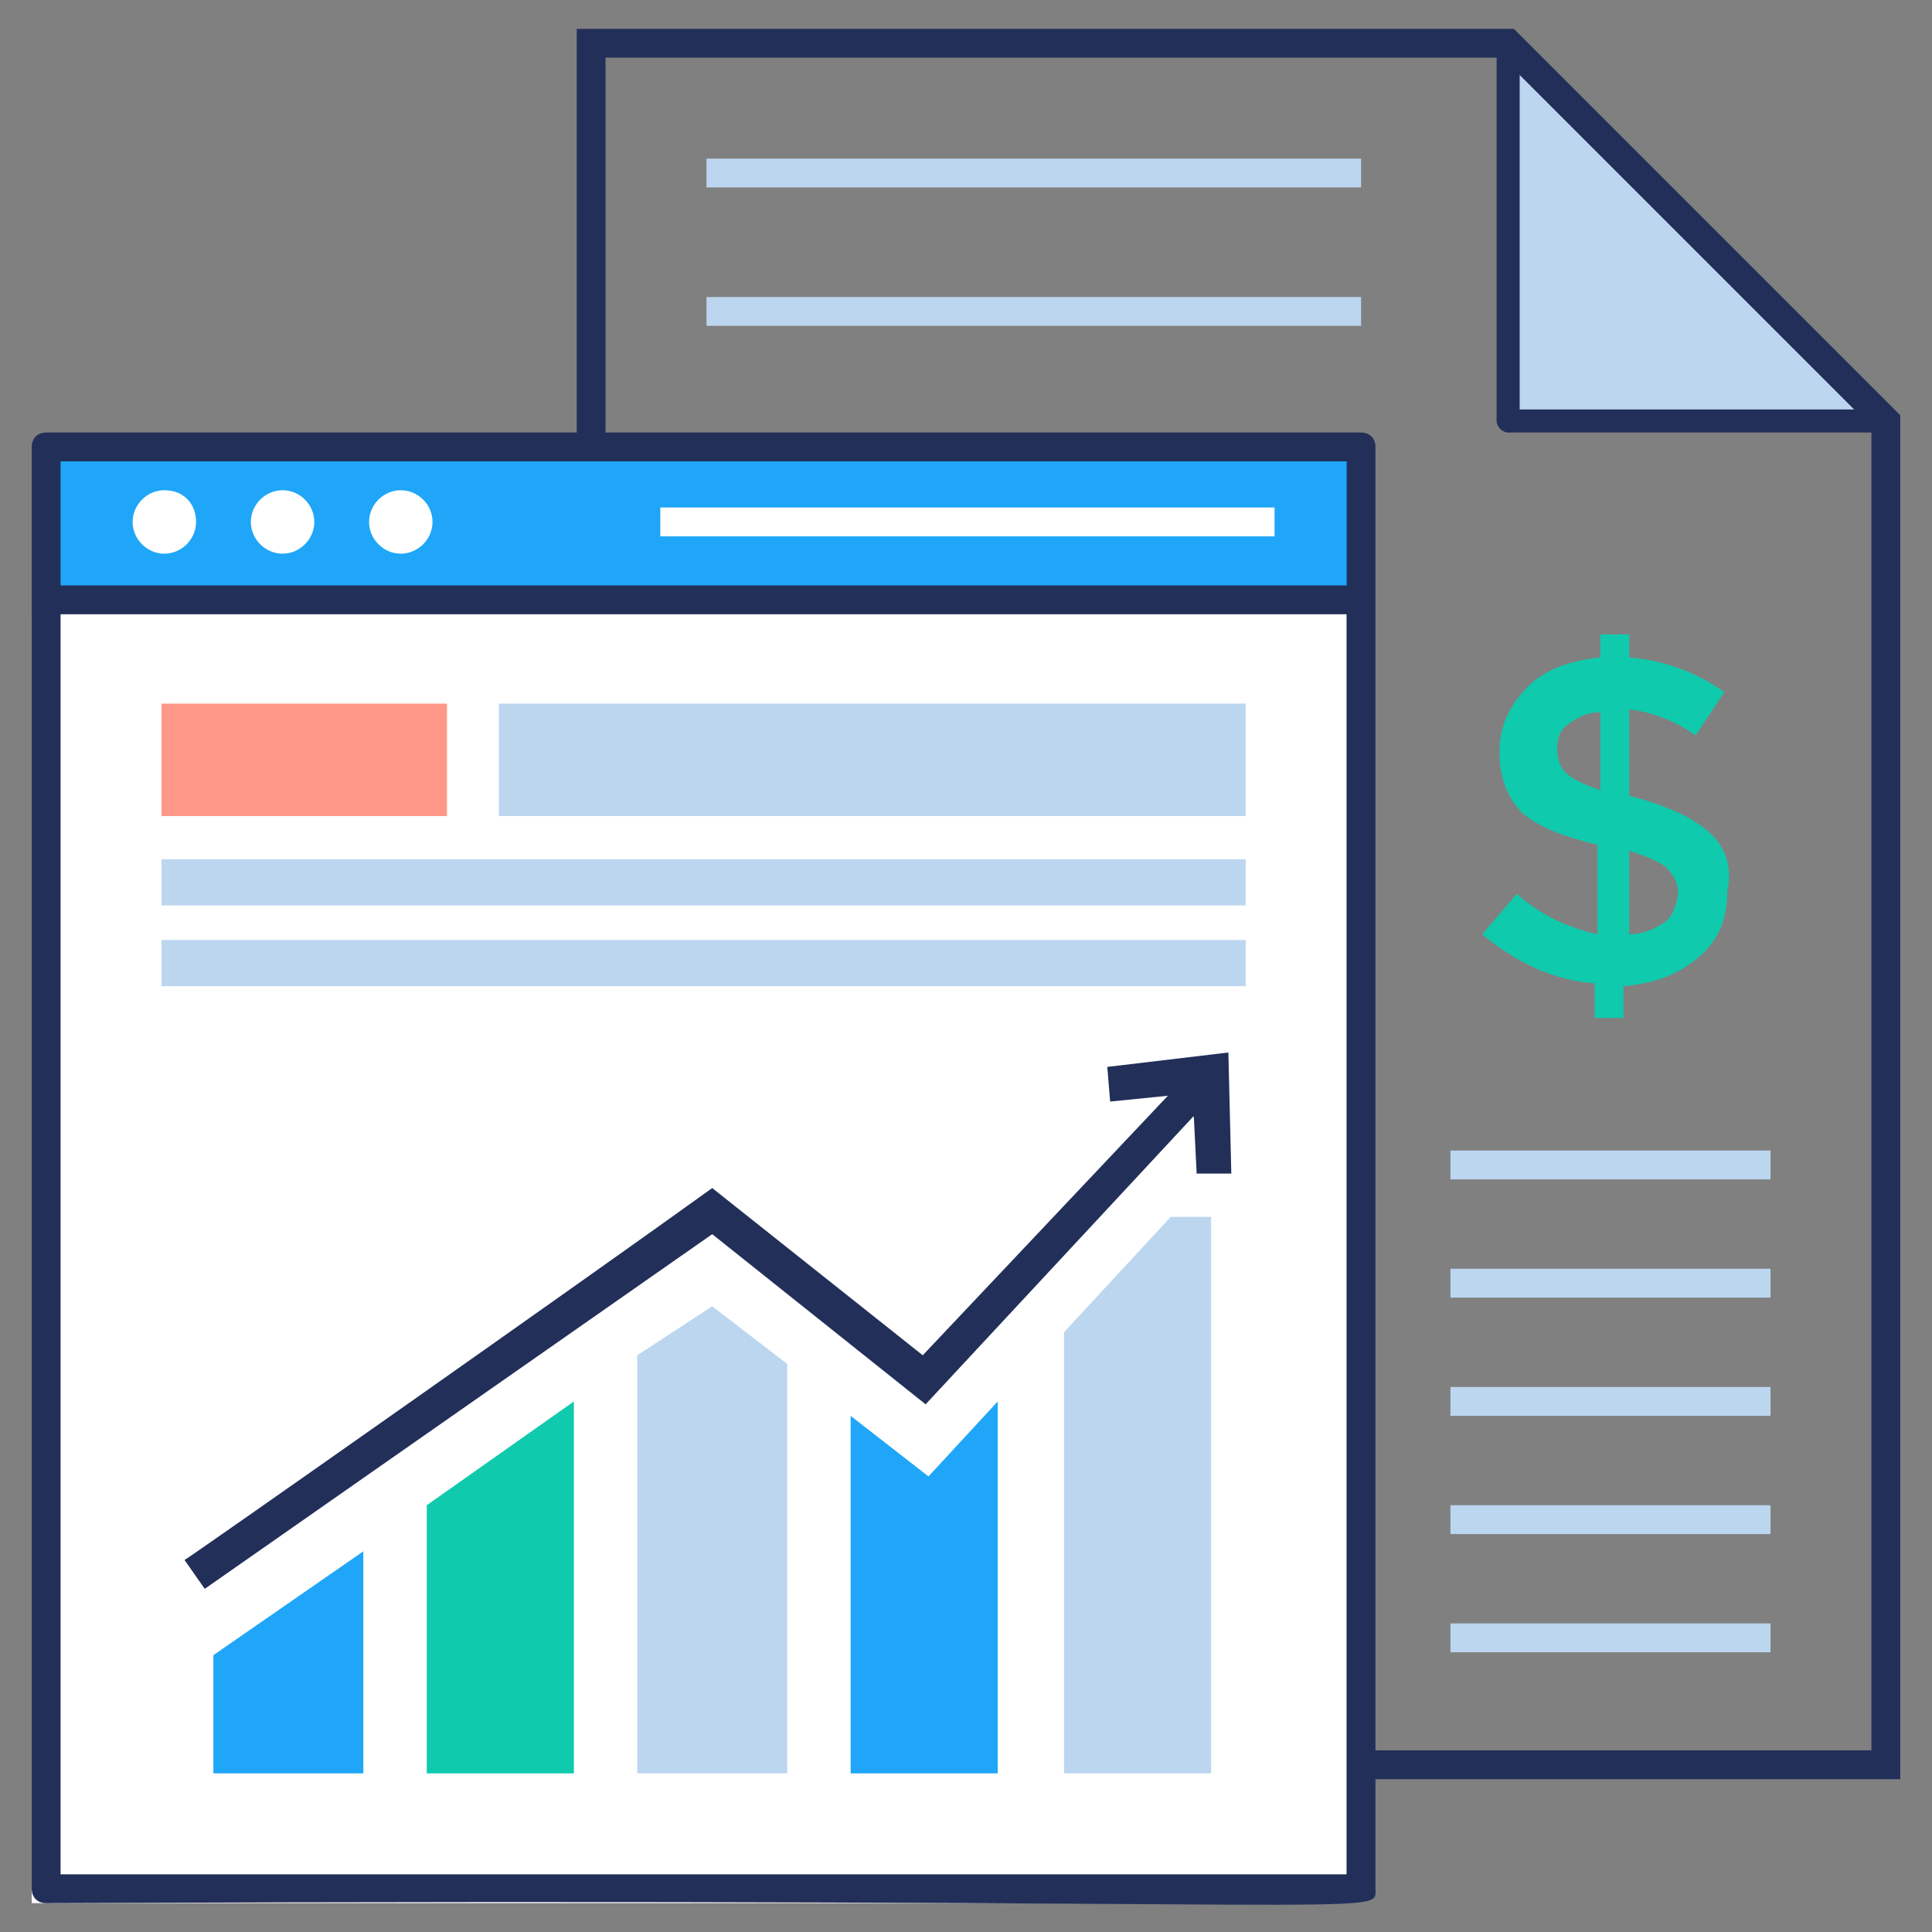<svg width="31" height="31" viewBox="0 0 31 31" fill="none" xmlns="http://www.w3.org/2000/svg">
<rect x="0" y="0" width="31" height="31" fill="#808080" stroke="none"/>
<g clip-path="url(#clip0_190_53)">
<path d="M30.26 6.755H24.198V0.694L30.26 6.755Z" fill="#BCD6EF"/>
<path d="M30.26 6.755H24.198V0.694L30.26 6.755Z" fill="#BCD6EF"/>
<path d="M27.391 13.325C27.113 13.094 26.697 12.909 26.142 12.77V11.382C26.512 11.428 26.882 11.567 27.206 11.799L27.669 11.104C27.206 10.781 26.697 10.595 26.142 10.549V10.179H25.679V10.549C25.216 10.595 24.8 10.734 24.522 11.012C24.245 11.29 24.06 11.613 24.06 12.076C24.06 12.492 24.198 12.816 24.43 13.048C24.707 13.279 25.078 13.418 25.633 13.557V14.991C25.216 14.899 24.754 14.713 24.337 14.343L23.782 14.991C24.337 15.454 24.939 15.731 25.587 15.778V16.333H26.049V15.824C26.558 15.778 26.928 15.639 27.252 15.361C27.576 15.084 27.715 14.76 27.715 14.297C27.807 13.881 27.669 13.557 27.391 13.325ZM25.679 12.678C25.401 12.585 25.216 12.492 25.124 12.4C25.031 12.307 24.985 12.169 24.985 12.03C24.985 11.845 25.031 11.706 25.17 11.613C25.309 11.521 25.448 11.428 25.679 11.428V12.678ZM26.697 14.806C26.558 14.899 26.373 14.991 26.142 14.991V13.649C26.419 13.742 26.651 13.834 26.743 13.927C26.836 14.019 26.928 14.158 26.928 14.343C26.882 14.575 26.836 14.713 26.697 14.806Z" fill="#0FCAAD"/>
<path d="M21.608 9.855H0.509V30.537H21.608V9.855Z" fill="white"/>
<path d="M19.433 19.525V28.455H17.073V21.376L18.785 19.525H19.433Z" fill="#BCD6EF"/>
<path d="M14.898 23.69L16.009 22.487V28.455H13.649V22.718L14.898 23.69Z" fill="#1FA6F8"/>
<path d="M11.428 20.96L12.631 21.885V28.455H10.225V21.746L11.428 20.96Z" fill="#BCD6EF"/>
<path d="M6.848 24.152L9.208 22.487V28.455H6.848V24.152Z" fill="#0FCAAD"/>
<path d="M3.424 26.558L5.83 24.892V28.455H3.424V26.558Z" fill="#1FA6F8"/>
<path d="M7.172 11.29H2.591V13.094H7.172V11.29Z" fill="#FF9889"/>
<path d="M19.988 11.29H8.005V13.094H19.988V11.29Z" fill="#BCD6EF"/>
<path d="M19.988 13.788H2.591V14.528H19.988V13.788Z" fill="#BCD6EF"/>
<path d="M19.988 15.084H2.591V15.824H19.988V15.084Z" fill="#BCD6EF"/>
<path d="M21.839 7.172H0.74V9.624H21.839V7.172Z" fill="#1FA6F8"/>
<path d="M30.491 6.663L24.291 0.463H9.254V6.94H0.74C0.602 6.94 0.509 7.033 0.509 7.172C0.509 11.891 0.509 25.679 0.509 30.306C0.509 30.445 0.602 30.537 0.74 30.537C22.625 30.445 22.07 30.769 22.07 30.306V28.548H30.491V6.663ZM24.384 1.203L29.751 6.57H24.384V1.203ZM0.972 7.403C4.812 7.403 16.981 7.403 21.608 7.403V9.393C17.119 9.393 4.812 9.393 0.972 9.393V7.403ZM21.608 30.075H0.972V9.855C4.812 9.855 16.981 9.855 21.608 9.855C21.608 13.557 21.608 27.715 21.608 30.075ZM22.07 28.085C22.07 24.337 22.07 9.994 22.07 7.172C22.07 7.033 21.978 6.94 21.839 6.94H9.716V0.925H24.014V6.755C24.014 6.848 24.106 6.94 24.199 6.94H30.028V28.085H22.07Z" fill="#222F59"/>
<path d="M17.767 17.119L17.813 17.675L18.739 17.582L14.806 21.746L11.428 19.063C9.439 20.497 3.054 24.985 2.961 25.031L3.285 25.494C5.737 23.782 8.976 21.515 11.428 19.803L14.852 22.533L19.155 17.906L19.201 18.831H19.757L19.71 16.888L17.767 17.119Z" fill="#222F59"/>
<path d="M3.146 8.375C3.146 8.652 2.915 8.884 2.637 8.884C2.36 8.884 2.128 8.652 2.128 8.375C2.128 8.097 2.36 7.866 2.637 7.866C2.961 7.866 3.146 8.097 3.146 8.375ZM5.043 8.375C5.043 8.652 4.812 8.884 4.534 8.884C4.257 8.884 4.025 8.652 4.025 8.375C4.025 8.097 4.257 7.866 4.534 7.866C4.812 7.866 5.043 8.097 5.043 8.375ZM6.94 8.375C6.94 8.652 6.709 8.884 6.431 8.884C6.154 8.884 5.922 8.652 5.922 8.375C5.922 8.097 6.154 7.866 6.431 7.866C6.709 7.866 6.94 8.097 6.94 8.375Z" fill="white"/>
<path d="M20.451 8.143H10.595V8.606H20.451V8.143Z" fill="white"/>
<path d="M28.409 26.049H23.273V26.512H28.409V26.049Z" fill="#BCD6EF"/>
<path d="M28.409 24.152H23.273V24.615H28.409V24.152Z" fill="#BCD6EF"/>
<path d="M28.409 22.255H23.273V22.718H28.409V22.255Z" fill="#BCD6EF"/>
<path d="M28.409 20.358H23.273V20.821H28.409V20.358Z" fill="#BCD6EF"/>
<path d="M28.409 18.461H23.273V18.924H28.409V18.461Z" fill="#BCD6EF"/>
<path d="M21.839 2.545H11.336V3.007H21.839V2.545Z" fill="#BCD6EF"/>
<path d="M21.839 4.766H11.336V5.228H21.839V4.766Z" fill="#BCD6EF"/>
</g>
<defs>
<clipPath id="clip0_190_53">
<rect width="31" height="31" fill="white"/>
</clipPath>
</defs>
</svg>
